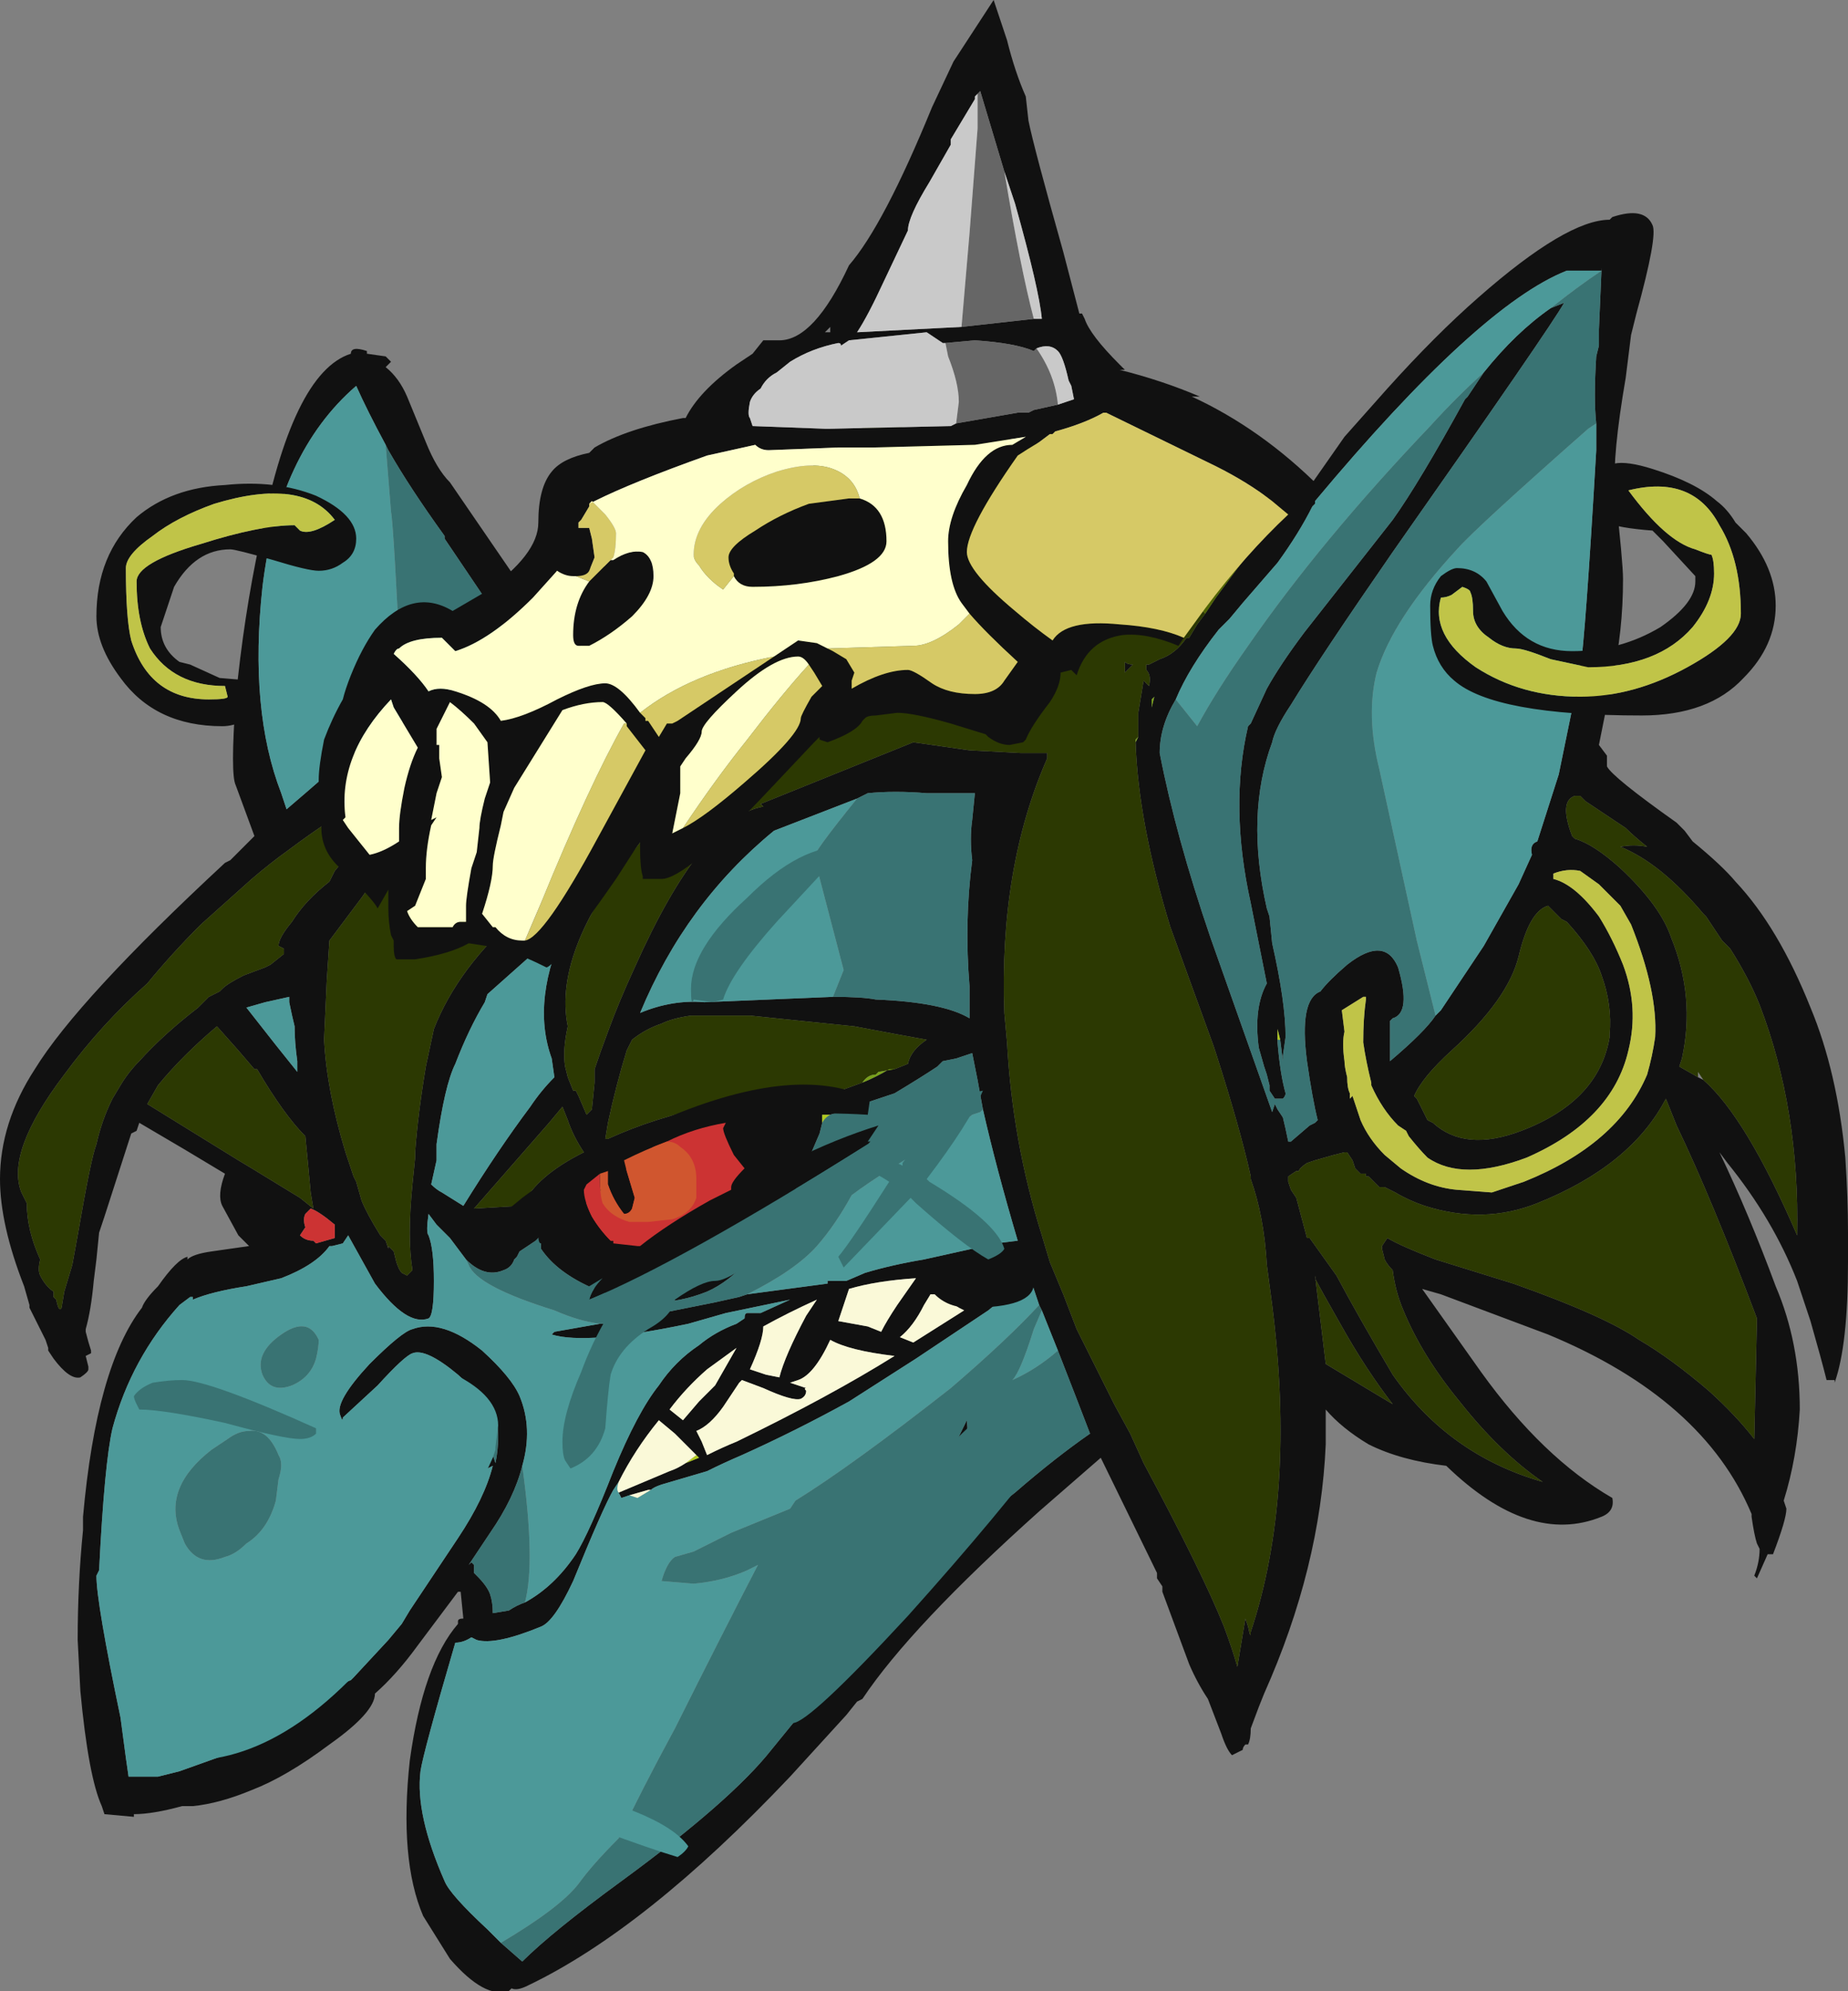 <?xml version="1.0" encoding="UTF-8" standalone="no"?>
<svg xmlns:ffdec="https://www.free-decompiler.com/flash" xmlns:xlink="http://www.w3.org/1999/xlink" ffdec:objectType="shape" height="37.15px" width="34.5px" xmlns="http://www.w3.org/2000/svg">
  <rect width="100%" height="100%" fill="#808080" stroke="none"/>
  <g transform="matrix(1.0, 0.0, 0.0, 1.0, -13.4, 10.05)">
    <path d="M20.25 -3.45 L20.6 -3.4 20.7 -3.3 20.6 -3.2 Q20.85 -3.0 21.0 -2.65 L21.35 -1.8 Q21.55 -1.3 21.8 -1.05 L23.0 0.7 37.8 -0.9 38.5 -1.9 39.3 -2.8 Q40.2 -3.8 41.0 -4.5 42.65 -5.95 43.45 -5.95 L43.5 -6.0 Q44.1 -6.2 44.25 -5.85 44.35 -5.65 43.95 -4.2 L43.85 -3.8 43.75 -3.0 Q43.5 -1.55 43.55 -0.9 43.7 0.45 43.7 0.75 43.7 1.75 43.5 2.6 L43.25 3.85 43.4 4.05 43.4 4.25 Q43.5 4.45 44.7 5.3 L44.85 5.45 45.0 5.65 Q45.55 6.1 45.8 6.4 46.6 7.25 47.2 8.75 47.7 9.95 47.85 11.55 47.9 12.3 47.9 12.95 L47.9 13.5 Q47.9 15.05 47.65 15.75 L47.65 15.7 47.5 15.7 Q47.4 15.3 47.2 14.6 L46.95 13.85 Q46.5 12.7 45.65 11.65 L45.5 11.45 Q46.05 12.6 46.55 13.95 47.0 15.0 47.0 16.25 46.95 17.15 46.7 17.95 L46.75 18.1 Q46.75 18.3 46.5 18.95 L46.4 18.95 46.2 19.4 46.15 19.35 Q46.25 19.1 46.25 18.85 L46.2 18.75 Q46.15 18.6 46.1 18.25 L46.1 18.2 Q45.2 16.05 42.3 14.85 L40.3 14.1 39.95 14.0 41.05 15.55 Q42.2 17.15 43.5 17.9 43.55 18.15 43.3 18.25 41.95 18.8 40.4 17.3 39.55 17.2 38.95 16.9 38.45 16.6 38.15 16.25 L38.15 16.9 Q38.05 19.2 37.0 21.55 L36.9 21.8 36.75 22.2 Q36.75 22.4 36.7 22.5 L36.65 22.5 Q36.6 22.55 36.6 22.6 L36.4 22.7 Q36.3 22.6 36.2 22.3 L35.95 21.65 Q35.75 21.35 35.6 21.0 L35.1 19.65 35.1 19.55 35.0 19.4 35.0 19.3 33.95 17.15 32.8 18.15 Q30.4 20.3 29.5 21.65 L29.4 21.7 29.2 21.95 28.15 23.1 Q25.45 25.95 23.25 27.0 23.05 27.1 22.95 27.05 L22.9 27.1 Q22.45 27.25 21.8 26.5 L21.3 25.7 Q20.85 24.65 21.05 22.8 21.3 21.0 21.95 20.25 L21.95 20.2 Q21.95 20.15 22.05 20.15 L22.0 19.65 21.95 19.65 21.2 20.65 Q20.8 21.2 20.4 21.55 20.4 21.9 19.55 22.5 18.75 23.1 18.1 23.35 17.5 23.6 17.0 23.65 L16.8 23.65 Q16.25 23.8 15.9 23.8 L15.9 23.85 15.35 23.8 15.3 23.65 Q15.05 23.1 14.9 21.5 L14.85 20.55 Q14.85 19.5 14.95 18.5 L14.95 18.25 Q15.2 15.45 16.05 14.35 16.1 14.2 16.35 13.95 16.7 13.45 16.9 13.4 L16.9 13.45 Q17.0 13.35 17.35 13.3 L18.05 13.2 17.85 13.0 17.55 12.45 Q17.45 12.25 17.6 11.85 L16.85 11.4 16.0 10.9 15.95 11.05 15.85 11.1 15.35 12.65 15.25 12.95 15.2 13.45 15.15 13.85 Q15.1 14.4 15.0 14.75 L15.0 14.8 Q15.05 15.0 15.1 15.15 L15.1 15.2 15.0 15.25 15.05 15.45 15.05 15.5 Q15.05 15.55 14.9 15.65 14.7 15.7 14.4 15.3 L14.3 15.15 14.3 15.1 14.25 14.95 13.95 14.35 13.95 14.3 13.85 13.95 Q13.4 12.8 13.4 11.95 13.4 10.9 14.05 9.9 14.85 8.6 17.6 6.05 L17.7 6.0 18.15 5.55 17.8 4.6 Q17.7 4.4 17.8 3.0 17.95 1.45 18.25 0.05 18.85 -3.1 19.95 -3.45 19.95 -3.6 20.25 -3.5 L20.25 -3.45 M20.95 3.4 L23.05 2.0 21.7 0.0 21.7 -0.05 Q21.05 -0.95 20.65 -1.65 L20.6 -1.75 Q20.25 -2.4 20.05 -2.85 18.6 -1.6 18.3 0.9 18.05 3.2 18.65 4.75 L18.75 5.05 19.1 4.75 19.85 4.1 20.95 3.4 M29.6 -2.15 L22.65 3.25 20.55 4.65 Q19.6 5.2 18.8 5.8 18.45 6.05 18.1 6.35 17.6 6.8 17.15 7.2 16.6 7.75 16.15 8.3 15.3 9.05 14.6 10.0 13.5 11.45 13.8 12.2 L13.9 12.4 Q13.9 12.9 14.15 13.45 14.1 13.65 14.15 13.75 14.25 13.95 14.4 14.05 L14.4 14.15 14.45 14.2 Q14.5 14.45 14.55 14.35 L14.6 14.05 14.75 13.55 14.85 13.0 Q15.1 11.55 15.2 11.3 15.3 10.85 15.5 10.45 L15.65 10.2 Q15.8 9.95 16.0 9.75 16.45 9.25 17.1 8.75 L17.3 8.55 17.5 8.45 17.55 8.4 Q17.65 8.3 17.95 8.15 L18.35 8.0 18.45 7.95 18.7 7.75 Q18.7 7.7 18.7 7.65 L18.6 7.6 Q18.6 7.45 18.85 7.15 19.1 6.75 19.55 6.4 L19.65 6.2 19.9 5.9 21.15 5.15 Q20.9 5.65 20.15 6.7 L19.55 7.5 19.5 8.25 19.45 9.35 Q19.5 10.3 19.85 11.45 L20.0 11.9 20.05 12.0 20.15 12.35 Q20.25 12.6 20.5 13.0 L20.6 13.1 20.65 13.25 20.65 13.2 20.75 13.3 20.8 13.5 Q20.85 13.65 20.9 13.7 L21.0 13.75 21.1 13.65 Q21.0 13.05 21.1 12.05 L21.15 11.55 21.15 11.45 Q21.2 10.75 21.35 9.85 L21.5 9.15 Q21.95 8.0 23.1 7.0 L25.45 5.55 Q23.7 7.65 24.0 9.1 23.9 9.55 23.95 9.85 L24.0 10.05 24.1 10.3 24.15 10.3 24.2 10.4 24.35 10.75 24.45 10.65 24.5 10.15 24.5 9.9 Q24.6 9.6 24.75 9.2 24.95 8.65 25.25 8.0 26.5 5.2 27.65 5.0 L27.6 4.95 30.45 3.8 31.5 3.95 32.45 4.0 32.95 4.0 32.95 4.1 Q32.05 6.15 32.15 8.85 L32.2 9.4 Q32.3 11.25 32.85 13.0 L33.0 13.5 33.25 14.1 33.5 14.75 34.2 16.15 34.5 16.7 34.75 17.25 Q35.85 19.3 36.25 20.3 36.4 20.7 36.5 21.05 L36.65 20.15 36.7 20.3 Q36.75 20.55 36.75 20.4 37.6 17.85 37.15 14.3 L37.05 13.55 Q37.0 12.65 36.75 11.95 L36.75 11.9 Q36.55 11.0 36.1 9.6 L36.05 9.45 35.25 7.25 Q34.65 5.3 34.6 3.8 L34.65 3.7 34.65 3.25 Q34.7 2.95 34.75 2.65 L34.85 2.75 Q34.9 2.55 34.8 2.45 L34.8 2.35 34.85 2.35 35.05 2.25 Q35.35 2.15 35.55 1.85 L35.6 1.85 35.75 1.6 35.9 1.4 36.1 1.1 36.8 0.15 35.25 -1.5 29.6 -2.15 M43.3 -5.0 L42.65 -5.0 Q41.0 -4.35 37.95 -0.7 L37.95 -0.65 37.9 -0.6 Q37.65 -0.1 37.25 0.45 L36.6 1.2 36.35 1.5 36.15 1.7 Q35.6 2.4 35.35 3.0 35.05 3.5 35.05 4.0 35.35 5.55 36.0 7.45 L37.15 10.7 37.2 10.55 37.25 10.65 37.35 10.8 Q37.4 11.0 37.45 11.25 L37.5 11.25 37.85 10.95 37.95 10.9 38.0 10.85 Q37.9 10.45 37.8 9.75 37.65 8.6 38.05 8.45 38.2 8.25 38.55 7.95 39.25 7.4 39.5 8.0 39.75 8.85 39.4 8.95 L39.35 9.0 39.35 9.75 Q40.0 9.2 40.2 8.9 L40.3 8.8 41.1 7.6 41.75 6.45 42.0 5.9 Q41.95 5.7 42.1 5.65 L42.5 4.4 42.9 2.45 Q43.0 1.8 43.2 -1.65 L43.2 -2.15 Q43.15 -2.6 43.2 -3.4 L43.25 -3.6 43.25 -3.9 43.3 -5.05 43.3 -5.0 M41.1 -3.1 Q41.7 -3.85 42.35 -4.3 L42.6 -4.4 Q42.35 -3.95 39.4 0.25 38.05 2.2 37.5 3.1 37.2 3.55 37.15 3.8 36.65 5.15 37.05 6.9 L37.1 7.05 37.15 7.55 Q37.4 8.65 37.4 9.3 L37.35 9.65 37.35 9.75 37.3 9.35 37.25 9.15 37.25 9.35 37.25 9.4 Q37.3 10.0 37.4 10.35 37.4 10.4 37.35 10.45 L37.2 10.45 37.1 10.3 37.1 10.2 37.05 10.0 37.0 9.85 36.9 9.5 Q36.8 8.75 37.05 8.3 L36.75 6.8 Q36.35 5.0 36.7 3.5 L36.75 3.45 37.05 2.8 Q37.3 2.35 37.75 1.75 L39.4 -0.35 Q39.9 -1.05 40.75 -2.6 L40.8 -2.65 41.1 -3.1 M45.2 10.1 Q46.0 10.8 46.95 13.0 47.0 10.65 46.25 8.7 46.05 8.2 45.7 7.65 L45.55 7.5 45.25 7.05 45.2 7.0 Q44.4 6.05 43.65 5.75 43.9 5.7 44.15 5.75 43.9 5.55 43.75 5.4 L43.0 4.9 42.9 4.8 42.8 4.8 Q42.5 4.9 42.75 5.55 L42.8 5.6 Q43.15 5.7 43.65 6.15 44.4 6.85 44.6 7.45 45.05 8.55 44.8 9.7 L44.75 9.85 45.1 10.05 45.2 10.1 M42.4 6.25 L42.4 6.35 Q42.8 6.45 43.25 7.05 43.5 7.45 43.7 7.95 44.0 8.75 43.8 9.55 43.5 10.85 41.9 11.55 40.7 12.0 40.05 11.55 39.9 11.4 39.7 11.15 L39.65 11.05 39.5 10.95 Q39.2 10.65 39.0 10.2 L39.0 10.15 Q38.9 9.75 38.85 9.4 38.85 8.95 38.9 8.6 L38.9 8.55 38.85 8.55 38.45 8.8 38.5 9.2 Q38.45 9.4 38.5 9.75 38.5 9.85 38.55 10.05 38.55 10.25 38.6 10.35 L38.6 10.45 38.65 10.4 38.8 10.85 Q38.95 11.2 39.25 11.5 L39.55 11.75 Q40.05 12.1 40.6 12.15 L41.25 12.2 41.85 12.0 Q43.6 11.3 44.15 10.0 44.25 9.65 44.3 9.3 44.35 8.45 43.85 7.2 L43.65 6.85 43.25 6.45 42.9 6.2 Q42.65 6.15 42.4 6.25 M42.3 6.85 Q41.95 6.95 41.75 7.8 41.55 8.6 40.5 9.55 39.95 10.05 39.8 10.4 L39.85 10.45 40.05 10.85 40.15 10.9 Q40.75 11.45 41.8 11.05 43.25 10.5 43.45 9.3 L43.45 9.25 Q43.5 8.7 43.3 8.15 43.15 7.7 42.65 7.15 L42.55 7.1 42.3 6.85 M34.9 3.15 L34.95 2.95 34.9 3.0 34.9 3.15 M37.45 11.9 L37.45 12.0 37.5 12.15 37.6 12.3 37.8 13.05 37.85 13.05 38.35 13.75 Q38.75 14.5 39.4 15.6 40.45 17.1 42.2 17.6 41.4 17.05 40.65 16.1 39.95 15.25 39.6 14.4 39.45 14.05 39.4 13.65 39.3 13.55 39.25 13.45 L39.2 13.25 39.2 13.2 39.3 13.05 Q39.55 13.2 40.2 13.45 L41.65 13.9 Q43.35 14.5 44.0 14.95 44.6 15.3 45.3 15.9 45.8 16.35 46.15 16.8 L46.2 14.55 Q45.35 12.3 44.7 10.95 L44.5 10.45 Q43.85 11.7 42.1 12.4 41.1 12.8 40.0 12.45 39.7 12.35 39.45 12.2 L39.25 12.1 39.15 12.1 38.95 11.9 38.9 11.9 38.9 11.85 38.8 11.85 38.7 11.75 38.65 11.6 38.55 11.45 38.5 11.45 38.3 11.5 37.95 11.6 37.8 11.65 Q37.65 11.75 37.65 11.8 L37.6 11.8 37.45 11.9 M37.95 13.75 L38.15 15.4 39.4 16.15 Q38.9 15.5 38.45 14.7 38.05 14.0 37.95 13.8 L37.95 13.75 M34.55 2.35 L34.4 2.5 34.4 2.3 Q34.45 2.35 34.55 2.35 M28.95 8.55 Q29.5 8.55 29.75 8.6 31.0 8.65 31.5 8.95 L31.5 8.35 Q31.4 7.15 31.55 6.0 31.5 5.6 31.55 5.25 L31.6 4.75 30.7 4.75 Q30.1 4.7 29.6 4.75 L29.4 4.85 27.85 5.45 Q26.2 6.8 25.35 8.85 25.95 8.6 26.55 8.65 L28.95 8.55 M30.1 9.9 L30.35 9.8 Q30.4 9.55 30.7 9.35 L30.15 9.25 29.35 9.1 27.4 8.9 26.3 8.9 Q25.95 8.95 25.75 9.05 25.45 9.15 25.2 9.35 L25.1 9.55 Q24.9 10.2 24.75 10.9 L24.7 11.2 24.75 11.2 Q26.5 10.4 28.95 10.35 L29.5 10.15 Q29.75 10.05 30.0 9.9 L30.1 9.9 M23.4 7.7 L22.5 8.5 22.45 8.65 Q22.15 9.15 21.9 9.8 21.7 10.2 21.55 11.3 L21.55 11.6 21.45 12.05 Q21.55 12.15 21.65 12.2 L22.05 12.45 Q22.7 11.4 23.3 10.6 23.5 10.3 23.75 10.05 L23.7 9.7 Q23.3 8.6 24.0 7.15 L23.4 7.7 M24.0 10.85 L23.9 10.6 23.65 10.9 22.25 12.5 23.1 12.45 23.15 12.45 Q23.4 11.9 24.3 11.45 24.1 11.15 24.0 10.85 M23.7 13.0 L25.15 13.7 28.1 11.6 27.3 10.9 Q26.75 10.85 25.95 11.05 L23.8 12.85 23.5 13.0 23.4 13.1 23.1 13.3 23.05 13.4 23.0 13.45 Q22.95 13.6 22.8 13.65 22.45 13.8 22.1 13.45 L21.8 13.05 21.55 12.8 21.4 12.6 Q21.35 12.95 21.4 13.0 21.5 13.25 21.5 13.85 21.5 14.5 21.4 14.55 21.0 14.7 20.4 13.9 L19.9 13.0 19.8 13.15 19.6 13.2 19.55 13.2 Q19.3 13.55 18.65 13.8 L18.0 13.95 Q17.35 14.05 17.0 14.2 L17.0 14.15 16.95 14.15 16.75 14.3 Q15.85 15.3 15.5 16.6 15.35 17.25 15.25 19.25 L15.2 19.35 Q15.2 19.85 15.65 22.0 L15.75 22.75 15.8 23.1 16.35 23.1 16.75 23.0 17.45 22.75 18.1 22.5 22.15 17.0 22.6 17.1 22.65 17.25 Q22.75 16.75 22.65 16.35 L22.6 16.25 Q22.5 16.1 21.95 15.6 21.35 15.1 21.1 15.2 20.95 15.25 20.45 15.8 L19.8 16.4 Q19.8 16.5 19.75 16.35 19.65 16.1 20.3 15.4 20.9 14.8 21.1 14.75 21.65 14.55 22.4 15.15 22.95 15.65 23.1 16.0 23.35 16.6 23.15 17.3 23.0 17.9 22.55 18.55 L22.15 19.15 22.2 19.1 22.25 19.15 22.25 19.3 22.3 19.35 Q22.5 19.55 22.55 19.7 22.6 19.85 22.6 20.05 L22.9 20.0 Q23.05 19.9 23.2 19.85 23.75 19.55 24.15 18.95 24.4 18.55 24.85 17.4 25.3 16.3 25.7 15.8 26.0 15.35 26.45 15.05 26.75 14.8 27.15 14.65 L27.3 14.55 Q27.3 14.45 27.35 14.45 L27.6 14.45 28.15 14.2 26.95 14.45 26.25 14.65 Q24.35 15.05 23.7 14.85 L23.75 14.8 24.6 14.65 24.75 14.65 26.75 14.25 27.2 14.15 27.35 14.1 28.85 13.9 28.85 13.85 29.2 13.85 29.55 13.7 Q30.05 13.55 30.65 13.45 L32.0 13.15 32.4 13.1 Q32.0 11.75 31.75 10.65 L31.65 10.1 31.55 9.6 31.25 9.7 31.0 9.75 30.9 9.85 Q30.6 10.05 30.1 10.35 L28.9 10.75 28.75 10.75 28.75 10.9 28.7 11.1 28.25 12.15 28.2 12.3 Q27.4 13.7 26.6 14.05 26.35 14.15 26.1 14.2 25.3 14.35 24.5 14.0 23.8 13.7 23.5 13.25 L23.5 13.1 23.55 13.05 23.7 13.0 M26.05 11.7 L26.1 11.65 26.05 11.7 M31.5 13.95 L30.95 13.75 Q30.9 13.9 30.65 14.3 30.45 14.7 30.2 14.9 L30.45 15.0 31.4 14.4 31.3 14.35 31.0 14.15 31.5 13.95 M29.25 14.0 L29.05 14.6 29.6 14.7 29.85 14.8 Q29.95 14.6 30.15 14.3 L30.5 13.8 Q29.75 13.85 29.25 14.0 M33.15 15.15 L32.85 14.4 32.8 14.3 32.6 13.7 Q32.35 14.0 31.85 14.4 L30.5 15.3 29.25 16.1 Q28.25 16.65 27.25 17.1 26.9 17.25 26.6 17.4 L25.75 17.65 Q25.6 17.7 25.55 17.75 L25.5 17.75 25.15 17.85 25.0 17.9 24.95 17.8 25.9 17.4 Q26.05 17.35 26.2 17.25 L26.45 17.15 26.4 17.1 26.0 16.7 25.7 16.45 Q25.25 17.0 24.95 17.6 L24.85 17.75 Q24.65 18.1 24.1 19.45 23.75 20.2 23.5 20.3 22.65 20.65 22.3 20.55 L22.2 20.5 Q22.05 20.6 21.9 20.6 21.3 22.65 21.25 23.0 21.15 23.8 21.7 25.05 21.8 25.3 22.5 25.95 L22.75 26.2 23.15 26.55 Q23.7 26.0 25.0 25.05 27.05 23.55 27.8 22.6 L28.9 21.25 30.25 18.9 31.45 16.45 Q31.55 17.4 30.75 19.0 L30.8 19.15 Q31.45 18.5 32.35 17.8 33.1 17.15 33.75 16.7 L33.5 16.05 33.15 15.15 M28.65 14.2 Q28.1 14.45 27.65 14.7 27.65 14.95 27.4 15.5 L27.7 15.6 27.95 15.65 Q28.05 15.25 28.45 14.5 L28.65 14.2 M28.45 15.85 Q28.4 15.85 28.45 15.9 28.45 16.0 28.35 16.05 28.2 16.1 27.65 15.85 L27.25 15.7 27.2 15.75 26.9 16.2 Q26.65 16.55 26.4 16.65 L26.5 16.85 26.6 17.1 Q26.9 16.95 27.15 16.85 28.9 16.0 30.1 15.25 29.25 15.15 28.9 14.95 28.6 15.6 28.3 15.7 L28.15 15.75 28.45 15.85 M27.15 15.1 L26.6 15.5 Q26.2 15.85 25.9 16.25 L26.15 16.45 26.45 16.1 26.75 15.8 27.15 15.1 M16.15 10.55 L17.85 11.6 18.1 11.75 19.0 12.3 19.25 12.5 19.2 12.2 Q19.15 11.65 19.1 11.15 18.7 10.75 18.2 9.9 L18.15 9.9 17.85 9.55 17.45 9.1 Q16.8 9.65 16.35 10.2 L16.15 10.55 M18.35 8.65 L18.0 8.75 18.55 9.45 18.95 9.95 18.95 9.75 Q18.9 9.4 18.9 9.1 18.85 8.9 18.8 8.65 L18.8 8.55 18.35 8.65 M19.65 13.05 L19.65 12.8 Q19.35 12.55 19.2 12.5 L19.1 12.6 Q19.05 12.7 19.1 12.85 L19.0 13.0 Q19.1 13.1 19.25 13.1 L19.3 13.15 19.65 13.05 M22.2 17.5 L19.55 21.55 Q19.8 21.35 19.95 21.3 L20.0 21.25 20.65 20.55 20.9 20.25 21.05 20.0 21.95 18.65 Q22.45 17.9 22.6 17.3 L22.2 17.5" fill="#111111" fill-rule="evenodd" stroke="none"/>
    <path d="M20.6 -1.75 L20.65 -1.65 Q21.05 -0.95 21.7 -0.05 L21.7 0.0 23.05 2.0 20.95 3.4 20.9 2.9 Q20.75 -0.25 20.7 -0.5 L20.6 -1.75 M35.35 3.0 L35.75 3.5 Q36.1 2.85 36.7 2.0 38.05 0.05 40.1 -2.1 40.6 -2.65 41.1 -3.1 L40.8 -2.65 40.75 -2.6 Q39.9 -1.05 39.4 -0.35 L37.75 1.75 Q37.3 2.35 37.05 2.8 L36.75 3.45 36.7 3.5 Q36.35 5.0 36.75 6.8 L37.05 8.3 Q36.8 8.75 36.9 9.5 L37.0 9.85 37.05 10.0 37.1 10.2 37.1 10.3 37.2 10.45 37.35 10.45 Q37.4 10.4 37.4 10.35 37.3 10.0 37.25 9.4 L37.25 9.35 37.3 9.35 37.35 9.75 37.35 9.65 37.4 9.3 Q37.4 8.65 37.15 7.55 L37.1 7.05 37.05 6.9 Q36.65 5.15 37.15 3.8 37.2 3.55 37.5 3.1 38.05 2.2 39.4 0.25 42.35 -3.95 42.6 -4.4 L42.35 -4.3 Q42.85 -4.7 43.3 -5.0 L43.3 -5.05 43.25 -3.9 43.25 -3.6 43.2 -3.4 Q43.15 -2.6 43.2 -2.15 L43.05 -2.05 Q40.95 -0.2 40.6 0.2 39.4 1.5 39.1 2.5 38.9 3.3 39.15 4.3 L39.85 7.5 40.2 8.9 Q40.0 9.2 39.35 9.75 L39.35 9.0 39.4 8.95 Q39.75 8.85 39.5 8.0 39.25 7.4 38.55 7.95 38.2 8.25 38.05 8.45 37.65 8.6 37.8 9.75 37.9 10.45 38.0 10.85 L37.95 10.9 37.85 10.95 37.5 11.25 37.45 11.25 Q37.4 11.0 37.35 10.8 L37.25 10.65 37.2 10.55 37.15 10.7 36.0 7.45 Q35.35 5.55 35.05 4.0 35.05 3.5 35.35 3.0 M29.4 4.85 L29.6 4.75 Q30.1 4.7 30.7 4.75 L31.6 4.75 31.55 5.25 Q31.5 5.6 31.55 6.0 31.4 7.15 31.5 8.35 L31.5 8.95 Q31.0 8.65 29.75 8.6 29.5 8.55 28.95 8.55 L29.15 8.05 28.6 5.95 Q28.55 5.9 29.4 4.85 M23.55 13.05 L23.5 13.1 23.5 13.25 Q23.8 13.7 24.5 14.0 25.3 14.35 26.1 14.2 26.35 14.15 26.6 14.05 27.4 13.7 28.2 12.3 L28.25 12.15 28.7 11.1 28.75 10.9 Q28.8 10.8 28.9 10.75 L30.1 10.35 Q30.6 10.05 30.9 9.85 L31.0 9.75 31.25 9.7 31.55 9.6 31.65 10.1 31.75 10.65 31.7 10.7 31.55 10.75 31.05 11.15 Q29.9 11.8 29.3 12.25 29.0 12.8 28.65 13.2 28.25 13.65 27.35 14.1 L27.2 14.15 26.75 14.25 24.75 14.65 24.6 14.65 Q24.2 14.6 23.75 14.4 22.3 13.95 22.15 13.55 L22.1 13.45 Q22.45 13.8 22.8 13.65 22.95 13.6 23.0 13.45 L23.05 13.4 23.1 13.3 23.4 13.1 23.5 13.0 23.55 13.05 M23.2 19.85 Q23.05 19.9 22.9 20.0 L22.6 20.05 Q22.6 19.85 22.55 19.7 22.5 19.55 22.3 19.35 L22.25 19.3 22.25 19.15 22.2 19.1 22.15 19.15 22.55 18.55 Q23.0 17.9 23.15 17.3 23.4 19.1 23.2 19.85 M22.65 16.35 Q22.75 16.75 22.65 17.25 L22.6 17.1 22.15 17.0 22.65 16.35 M32.85 14.4 L32.7 14.75 Q32.45 15.55 32.3 15.7 32.75 15.5 33.15 15.15 L33.5 16.05 33.75 16.7 Q33.1 17.15 32.35 17.8 31.45 18.5 30.8 19.15 L30.75 19.0 Q31.55 17.4 31.45 16.45 L30.25 18.9 28.9 21.25 27.8 22.6 Q27.05 23.55 25.0 25.05 23.7 26.0 23.15 26.55 L22.75 26.2 Q23.85 25.55 24.2 25.1 24.45 24.75 24.95 24.25 25.35 23.4 26.0 22.2 26.9 20.4 27.55 19.15 L27.35 19.25 Q26.9 19.45 26.35 19.5 L25.75 19.45 Q25.85 19.1 26.0 19.0 L26.35 18.9 27.05 18.55 28.15 18.1 28.25 17.95 Q29.3 17.3 31.15 15.85 32.2 14.95 32.8 14.3 L32.85 14.4 M19.3 15.3 Q19.2 15.65 18.85 15.8 18.45 15.95 18.3 15.6 18.15 15.2 18.65 14.85 19.15 14.5 19.35 14.95 19.35 15.1 19.3 15.3 M18.05 16.65 Q18.4 16.6 18.6 17.1 18.7 17.25 18.6 17.55 L18.55 17.95 Q18.4 18.5 18.0 18.75 17.8 18.95 17.6 19.0 17.1 19.2 16.85 18.75 L16.75 18.5 Q16.45 17.7 17.35 17.0 L17.65 16.8 Q17.85 16.65 18.05 16.65" fill="#397373" fill-rule="evenodd" stroke="none"/>
    <path d="M20.6 -1.75 L20.7 -0.5 Q20.75 -0.25 20.9 2.9 L20.95 3.4 19.85 4.1 19.1 4.75 18.75 5.05 18.65 4.75 Q18.05 3.2 18.3 0.9 18.6 -1.6 20.05 -2.85 20.25 -2.4 20.6 -1.75 M35.35 3.0 Q35.6 2.4 36.15 1.7 L36.35 1.5 36.6 1.2 37.25 0.45 Q37.65 -0.1 37.9 -0.6 L37.95 -0.65 37.95 -0.7 Q41.0 -4.35 42.65 -5.0 L43.3 -5.0 Q42.85 -4.7 42.35 -4.3 41.7 -3.85 41.1 -3.1 40.6 -2.65 40.1 -2.1 38.05 0.05 36.7 2.0 36.1 2.85 35.75 3.5 L35.35 3.0 M43.2 -2.15 L43.2 -1.65 Q43.0 1.8 42.9 2.45 L42.5 4.4 42.1 5.65 Q41.95 5.7 42.0 5.9 L41.75 6.45 41.1 7.6 40.3 8.8 40.2 8.9 39.85 7.5 39.15 4.3 Q38.9 3.3 39.1 2.5 39.4 1.5 40.6 0.2 40.95 -0.2 43.05 -2.05 L43.2 -2.15 M29.4 4.85 Q28.55 5.9 28.6 5.95 L29.15 8.05 28.95 8.55 26.55 8.65 Q25.95 8.6 25.35 8.85 26.2 6.8 27.85 5.45 L29.4 4.85 M23.4 7.7 L24.0 7.15 Q23.3 8.6 23.7 9.7 L23.75 10.05 Q23.5 10.3 23.3 10.6 22.7 11.4 22.05 12.45 L21.65 12.2 Q21.55 12.15 21.45 12.05 L21.55 11.6 21.55 11.3 Q21.7 10.2 21.9 9.8 22.15 9.15 22.45 8.65 L22.5 8.5 23.4 7.7 M31.75 10.65 Q32.0 11.75 32.4 13.1 L32.0 13.15 30.65 13.45 Q30.05 13.55 29.55 13.7 L29.2 13.85 28.85 13.85 28.85 13.9 27.35 14.1 Q28.25 13.65 28.65 13.2 29.0 12.8 29.3 12.25 29.9 11.8 31.05 11.15 L31.55 10.75 31.7 10.7 31.75 10.65 M24.6 14.65 L23.75 14.8 23.7 14.85 Q24.35 15.05 26.25 14.65 L26.95 14.45 28.15 14.2 27.6 14.45 27.35 14.45 Q27.3 14.45 27.3 14.55 L27.15 14.65 Q26.75 14.8 26.45 15.05 26.0 15.35 25.7 15.8 25.3 16.3 24.85 17.4 24.4 18.55 24.15 18.95 23.75 19.55 23.2 19.85 23.4 19.1 23.15 17.3 23.35 16.6 23.1 16.0 22.95 15.65 22.4 15.15 21.65 14.55 21.1 14.75 20.9 14.8 20.3 15.4 19.65 16.1 19.75 16.35 19.8 16.5 19.8 16.4 L20.45 15.8 Q20.95 15.25 21.1 15.2 21.35 15.1 21.95 15.6 22.5 16.1 22.6 16.25 L22.65 16.35 22.15 17.0 18.1 22.5 17.45 22.75 16.75 23.0 16.35 23.1 15.8 23.1 15.75 22.75 15.65 22.0 Q15.2 19.85 15.2 19.35 L15.25 19.25 Q15.35 17.25 15.5 16.6 15.85 15.3 16.75 14.3 L16.95 14.15 17.0 14.15 17.0 14.2 Q17.35 14.05 18.0 13.95 L18.65 13.8 Q19.3 13.55 19.55 13.2 L19.6 13.2 19.8 13.15 19.9 13.0 20.4 13.9 Q21.0 14.7 21.4 14.55 21.5 14.5 21.5 13.85 21.5 13.25 21.4 13.0 21.35 12.95 21.4 12.6 L21.55 12.8 21.8 13.05 22.1 13.45 22.15 13.55 Q22.3 13.95 23.75 14.4 24.2 14.6 24.6 14.65 M32.85 14.4 L33.15 15.15 Q32.75 15.5 32.3 15.7 32.45 15.55 32.7 14.75 L32.85 14.4 M22.75 26.2 L22.5 25.95 Q21.8 25.3 21.7 25.05 21.15 23.8 21.25 23.0 21.3 22.65 21.9 20.6 22.05 20.6 22.2 20.5 L22.3 20.55 Q22.65 20.65 23.5 20.3 23.75 20.2 24.1 19.45 24.65 18.1 24.85 17.75 L24.95 17.6 Q24.9 17.75 24.95 17.8 L25.0 17.9 25.15 17.85 25.3 17.9 25.55 17.75 Q25.6 17.7 25.75 17.65 L26.6 17.4 Q26.9 17.25 27.25 17.1 28.25 16.65 29.25 16.1 L30.5 15.3 31.85 14.4 Q32.35 14.0 32.6 13.7 L32.8 14.3 Q32.2 14.95 31.15 15.85 29.3 17.3 28.25 17.95 L28.15 18.1 27.05 18.55 26.35 18.9 26.0 19.0 Q25.85 19.1 25.75 19.45 L26.35 19.5 Q26.9 19.45 27.35 19.25 L27.55 19.15 Q26.9 20.4 26.0 22.2 25.35 23.4 24.95 24.25 24.45 24.75 24.2 25.1 23.85 25.55 22.75 26.2 M18.35 8.65 L18.8 8.55 18.8 8.65 Q18.85 8.9 18.9 9.1 18.9 9.4 18.95 9.75 L18.95 9.95 18.55 9.45 18.0 8.75 18.35 8.65 M22.2 17.5 L22.6 17.3 Q22.45 17.9 21.95 18.65 L21.05 20.0 20.9 20.25 20.65 20.55 20.0 21.25 19.95 21.3 Q19.8 21.35 19.55 21.55 L22.2 17.5 M18.05 16.65 Q17.85 16.65 17.65 16.8 L17.35 17.0 Q16.45 17.7 16.75 18.5 L16.85 18.75 Q17.1 19.2 17.6 19.0 17.8 18.95 18.0 18.75 18.4 18.5 18.55 17.95 L18.6 17.55 Q18.7 17.25 18.6 17.1 18.4 16.6 18.05 16.65 M19.3 15.3 Q19.35 15.1 19.35 14.95 19.15 14.5 18.65 14.85 18.15 15.2 18.3 15.6 18.45 15.95 18.85 15.8 19.2 15.65 19.3 15.3" fill="#4c9999" fill-rule="evenodd" stroke="none"/>
    <path d="M22.65 3.25 L29.6 -2.15 35.25 -1.5 35.7 0.95 Q35.75 1.15 35.85 1.35 L35.9 1.4 35.75 1.6 35.6 1.85 35.55 1.85 Q35.35 2.15 35.05 2.25 L34.85 2.35 34.8 2.35 34.8 2.45 Q34.9 2.55 34.85 2.75 L34.75 2.65 Q34.7 2.95 34.65 3.25 L34.65 3.7 34.6 3.75 34.6 3.8 Q34.65 5.3 35.25 7.25 L36.05 9.45 36.1 9.6 Q36.55 11.0 36.75 11.9 L36.75 11.95 Q37.0 12.65 37.05 13.55 L37.15 14.3 Q37.6 17.85 36.75 20.4 36.75 20.55 36.7 20.3 L36.65 20.15 36.5 21.05 Q36.4 20.7 36.25 20.3 35.85 19.3 34.75 17.25 L34.5 16.7 34.2 16.15 33.5 14.75 33.25 14.1 33.0 13.5 32.85 13.0 Q32.3 11.25 32.2 9.4 L32.15 8.85 Q32.05 6.15 32.95 4.1 L32.95 4.0 32.45 4.0 31.5 3.95 30.45 3.8 27.6 4.95 27.65 5.0 Q26.5 5.2 25.25 8.0 24.95 8.65 24.75 9.2 24.6 9.6 24.5 9.9 L24.5 10.15 24.45 10.65 24.35 10.75 24.2 10.4 24.15 10.3 24.1 10.3 24.0 10.05 23.95 9.85 Q23.9 9.55 24.0 9.1 23.7 7.65 25.45 5.55 L23.1 7.0 Q21.95 8.0 21.5 9.15 L21.35 9.85 Q21.2 10.75 21.15 11.45 L21.15 11.55 21.1 12.05 Q21.0 13.05 21.1 13.65 L21.0 13.75 20.9 13.7 Q20.85 13.65 20.8 13.5 L20.75 13.3 20.65 13.2 20.65 13.25 20.6 13.1 20.5 13.0 Q20.25 12.6 20.15 12.35 L20.05 12.0 20.0 11.9 19.85 11.45 Q19.5 10.3 19.45 9.35 L19.5 8.25 19.55 7.5 20.15 6.7 Q20.9 5.65 21.15 5.15 L19.9 5.9 19.65 6.2 19.55 6.4 Q19.1 6.75 18.85 7.15 18.6 7.45 18.6 7.6 L18.7 7.65 Q18.7 7.7 18.7 7.75 L18.45 7.95 18.35 8.0 17.95 8.15 Q17.65 8.3 17.55 8.4 L17.5 8.45 17.3 8.55 17.1 8.75 Q16.45 9.25 16.0 9.75 15.8 9.95 15.65 10.2 L15.5 10.45 Q15.3 10.85 15.2 11.3 15.1 11.55 14.85 13.0 L14.75 13.55 14.6 14.05 14.55 14.35 Q14.5 14.45 14.45 14.2 L14.4 14.15 14.4 14.05 Q14.25 13.95 14.15 13.75 14.1 13.65 14.15 13.45 13.9 12.9 13.9 12.4 L13.8 12.2 Q13.5 11.45 14.6 10.0 15.3 9.05 16.15 8.3 16.6 7.75 17.15 7.2 17.6 6.8 18.1 6.35 18.45 6.05 18.8 5.8 19.6 5.2 20.55 4.65 L22.65 3.25 M45.1 10.05 L44.75 9.85 44.8 9.7 Q45.05 8.55 44.6 7.45 44.4 6.85 43.65 6.15 43.15 5.7 42.8 5.6 L42.75 5.55 Q42.5 4.9 42.8 4.8 L42.9 4.8 43.0 4.9 43.75 5.4 Q43.9 5.55 44.15 5.75 43.9 5.7 43.65 5.75 44.4 6.05 45.2 7.0 L45.25 7.05 45.55 7.5 45.7 7.65 Q46.05 8.2 46.25 8.7 47.0 10.65 46.95 13.0 46.0 10.8 45.2 10.1 L45.1 9.95 45.1 10.05 M42.3 6.85 L42.55 7.1 42.65 7.15 Q43.15 7.7 43.3 8.15 43.5 8.7 43.45 9.25 L43.45 9.3 Q43.25 10.5 41.8 11.05 40.75 11.45 40.15 10.9 L40.05 10.85 39.85 10.45 39.8 10.4 Q39.95 10.05 40.5 9.55 41.55 8.6 41.75 7.8 41.95 6.95 42.3 6.85 M37.45 11.9 L37.6 11.8 37.65 11.8 Q37.65 11.75 37.8 11.65 L37.95 11.6 38.3 11.5 38.5 11.45 38.55 11.45 38.65 11.6 38.7 11.75 38.8 11.85 38.9 11.85 38.9 11.9 38.95 11.9 39.15 12.1 39.25 12.1 39.45 12.2 Q39.7 12.35 40.0 12.45 41.1 12.8 42.1 12.4 43.85 11.7 44.5 10.45 L44.7 10.95 Q45.35 12.3 46.2 14.55 L46.15 16.8 Q45.8 16.35 45.3 15.9 44.6 15.3 44.0 14.95 43.35 14.5 41.65 13.9 L40.2 13.45 Q39.55 13.2 39.3 13.05 L39.2 13.2 39.2 13.25 39.25 13.45 Q39.3 13.55 39.4 13.65 39.45 14.05 39.6 14.4 39.95 15.25 40.65 16.1 41.4 17.05 42.2 17.6 40.45 17.1 39.4 15.6 38.75 14.5 38.35 13.75 L37.85 13.05 37.8 13.05 37.6 12.3 37.5 12.15 37.45 12.0 37.45 11.9 M37.95 13.75 L37.95 13.8 Q38.05 14.0 38.45 14.7 38.9 15.5 39.4 16.15 L38.15 15.4 37.95 13.75 M34.55 2.35 Q34.45 2.35 34.4 2.3 L34.4 2.5 34.55 2.35 M29.5 10.15 L28.95 10.35 Q26.5 10.4 24.75 11.2 L24.7 11.2 24.75 10.9 Q24.9 10.2 25.1 9.55 L25.2 9.35 Q25.45 9.15 25.75 9.05 25.95 8.95 26.3 8.9 L27.4 8.9 29.35 9.1 30.15 9.25 30.7 9.35 Q30.4 9.55 30.35 9.8 L30.1 9.9 29.8 9.95 29.75 10.0 Q29.6 10.0 29.5 10.15 M24.0 10.85 Q24.1 11.15 24.3 11.45 23.4 11.9 23.15 12.45 L23.1 12.45 22.25 12.5 23.65 10.9 23.9 10.6 24.0 10.85 M16.15 10.55 L16.35 10.2 Q16.8 9.65 17.45 9.1 L17.85 9.55 18.15 9.9 18.2 9.9 Q18.7 10.75 19.1 11.15 19.15 11.65 19.2 12.2 L19.25 12.5 19.0 12.3 18.1 11.75 17.85 11.6 16.15 10.55" fill="#2c3902" fill-rule="evenodd" stroke="none"/>
    <path d="M22.65 3.25 L29.6 -2.15 22.65 3.25 M35.25 -1.5 L36.8 0.15 36.1 1.1 35.9 1.4 35.85 1.35 Q35.75 1.15 35.7 0.95 L35.25 -1.5" fill="#4e6303" fill-rule="evenodd" stroke="none"/>
    <path d="M42.4 6.25 Q42.65 6.15 42.9 6.2 L43.25 6.45 43.65 6.85 43.85 7.2 Q44.35 8.45 44.3 9.3 44.25 9.65 44.15 10.0 43.6 11.3 41.85 12.0 L41.25 12.2 40.6 12.15 Q40.05 12.1 39.55 11.75 L39.25 11.5 Q38.95 11.2 38.8 10.85 L38.65 10.4 38.6 10.45 38.6 10.35 Q38.55 10.25 38.55 10.05 38.5 9.85 38.5 9.75 38.45 9.4 38.5 9.2 L38.45 8.8 38.85 8.55 38.9 8.55 38.9 8.6 Q38.85 8.95 38.85 9.4 38.9 9.75 39.0 10.15 L39.0 10.2 Q39.2 10.65 39.5 10.95 L39.65 11.05 39.7 11.15 Q39.9 11.4 40.05 11.55 40.7 12.0 41.9 11.55 43.5 10.85 43.8 9.55 44.0 8.75 43.7 7.95 43.5 7.45 43.25 7.05 42.8 6.45 42.4 6.35 L42.4 6.25" fill="#c0c448" fill-rule="evenodd" stroke="none"/>
    <path d="M34.65 3.7 L34.6 3.8 34.6 3.75 34.65 3.7 M34.9 3.15 L34.9 3.0 34.95 2.95 34.9 3.15 M29.5 10.15 Q29.6 10.0 29.75 10.0 L29.8 9.95 30.1 9.9 30.0 9.9 Q29.75 10.05 29.5 10.15" fill="#78a01b" fill-rule="evenodd" stroke="none"/>
    <path d="M37.3 9.35 L37.25 9.35 37.25 9.15 37.3 9.35 M23.8 12.85 L23.7 13.0 23.55 13.05 23.5 13.0 23.8 12.85 M28.75 10.9 L28.75 10.75 28.9 10.75 Q28.8 10.8 28.75 10.9 M26.1 11.65 L26.05 11.7 26.1 11.65 M26.4 17.1 L26.45 17.15 26.2 17.25 26.4 17.1" fill="#b0ca1e" fill-rule="evenodd" stroke="none"/>
    <path d="M23.8 12.85 L25.95 11.05 Q26.75 10.85 27.3 10.9 L28.1 11.6 25.15 13.7 23.7 13.0 23.8 12.85 M26.1 11.65 L26.05 11.7 26.1 11.65 M19.65 13.05 L19.3 13.15 19.25 13.1 Q19.1 13.1 19.0 13.0 L19.1 12.85 Q19.05 12.7 19.1 12.6 L19.2 12.5 Q19.35 12.55 19.65 12.8 L19.65 13.05" fill="#cc3333" fill-rule="evenodd" stroke="none"/>
    <path d="M29.25 14.0 Q29.75 13.85 30.5 13.8 L30.15 14.3 Q29.95 14.6 29.85 14.8 L29.6 14.7 29.05 14.6 29.25 14.0 M31.5 13.95 L31.0 14.15 31.3 14.35 31.4 14.4 30.45 15.0 30.2 14.9 Q30.45 14.7 30.65 14.3 30.9 13.9 30.95 13.75 L31.5 13.95 M24.95 17.6 Q25.25 17.0 25.7 16.45 L26.0 16.7 26.4 17.1 26.2 17.25 Q26.05 17.35 25.9 17.4 L24.95 17.8 Q24.9 17.75 24.95 17.6 M25.15 17.85 L25.5 17.75 25.55 17.75 25.3 17.9 25.15 17.85 M27.15 15.1 L26.75 15.8 26.45 16.1 26.15 16.45 25.9 16.25 Q26.2 15.85 26.6 15.5 L27.15 15.1 M28.45 15.85 L28.15 15.75 28.3 15.7 Q28.6 15.6 28.9 14.95 29.25 15.15 30.1 15.25 28.9 16.0 27.15 16.85 26.9 16.95 26.6 17.1 L26.5 16.85 26.4 16.65 Q26.65 16.55 26.9 16.2 L27.2 15.75 27.25 15.7 27.65 15.85 Q28.2 16.1 28.35 16.05 28.45 16.0 28.45 15.9 28.4 15.85 28.45 15.85 M28.65 14.2 L28.45 14.5 Q28.05 15.25 27.95 15.65 L27.7 15.6 27.4 15.5 Q27.65 14.95 27.65 14.7 28.1 14.45 28.65 14.2" fill="#faf9d8" fill-rule="evenodd" stroke="none"/>
    <path d="M19.0 -0.15 Q19.2 -0.05 19.65 -0.35 19.05 -1.15 17.4 -0.65 16.7 -0.4 16.25 -0.05 15.75 0.3 15.75 0.55 15.75 1.5 15.85 1.9 16.2 3.0 17.3 3.0 17.65 3.0 17.65 2.95 L17.6 2.75 Q16.65 2.75 16.2 2.05 15.95 1.55 15.95 0.8 15.95 0.45 17.15 0.1 18.25 -0.25 18.9 -0.25 L19.0 -0.15 M19.3 -0.8 Q20.05 -0.45 20.05 0.0 20.05 0.3 19.8 0.45 19.6 0.6 19.35 0.6 19.15 0.6 18.5 0.4 17.8 0.2 17.7 0.2 17.05 0.2 16.65 0.9 L16.4 1.65 Q16.4 2.05 16.75 2.3 L16.95 2.35 17.5 2.6 18.1 2.65 18.15 2.7 Q18.2 2.75 18.2 2.95 18.2 3.25 17.95 3.4 17.75 3.5 17.55 3.5 16.3 3.5 15.65 2.6 15.2 2.0 15.2 1.45 15.2 0.3 15.95 -0.4 16.6 -0.95 17.6 -1.0 18.55 -1.1 19.3 -0.8 M31.65 -8.3 L31.6 -8.25 31.6 -8.2 31.15 -7.45 31.15 -7.35 30.75 -6.65 Q30.35 -6.0 30.35 -5.75 L29.9 -4.8 Q29.6 -4.15 29.4 -3.85 L31.35 -3.95 32.7 -4.1 32.85 -4.1 Q32.8 -4.65 32.35 -6.25 L32.15 -6.85 31.7 -8.35 31.65 -8.3 M35.5 1.85 L35.4 2.0 Q34.8 1.75 34.35 1.8 33.7 1.9 33.5 2.55 L33.4 2.45 33.2 2.5 Q33.2 2.75 33.0 3.05 32.65 3.5 32.55 3.75 L32.5 3.8 32.25 3.85 Q32.05 3.85 31.85 3.7 L31.8 3.65 31.15 3.45 Q30.45 3.25 30.15 3.25 L29.75 3.3 Q29.6 3.3 29.55 3.35 L29.5 3.4 Q29.4 3.6 28.85 3.8 L28.7 3.75 28.7 3.7 28.6 3.8 27.75 4.7 Q26.2 6.35 25.75 6.35 L25.4 6.35 25.4 6.3 Q25.35 6.15 25.35 5.8 L25.35 5.65 24.9 6.35 Q23.75 8.0 23.6 8.0 23.2 7.8 22.8 7.65 L22.15 7.55 Q21.8 7.75 21.15 7.85 L20.8 7.85 Q20.75 7.8 20.75 7.6 L20.75 7.5 20.7 7.4 Q20.65 7.15 20.65 6.9 L20.65 6.55 20.45 6.9 Q20.35 6.7 19.7 6.1 19.4 5.8 19.4 5.4 L19.4 5.05 Q19.35 4.8 19.35 4.5 19.35 4.25 19.45 3.75 19.6 3.35 19.8 3.0 19.85 2.8 19.95 2.55 20.15 2.05 20.4 1.7 21.1 0.9 21.85 1.35 L22.45 1.0 Q23.45 0.3 23.45 -0.3 23.45 -0.95 23.7 -1.25 23.9 -1.5 24.4 -1.6 L24.5 -1.7 Q25.1 -2.05 26.15 -2.25 L26.2 -2.25 Q26.45 -2.75 27.15 -3.25 L27.45 -3.45 27.65 -3.7 27.95 -3.7 Q28.6 -3.7 29.25 -5.1 29.9 -5.85 30.8 -8.05 L31.2 -8.9 31.95 -10.05 32.2 -9.3 Q32.35 -8.7 32.55 -8.25 L32.6 -7.8 Q32.7 -7.3 33.25 -5.35 L33.55 -4.2 33.6 -4.2 33.65 -4.1 Q33.75 -3.8 34.3 -3.25 L34.4 -3.15 34.3 -3.15 Q35.1 -2.95 35.8 -2.65 L35.65 -2.65 Q36.95 -2.05 38.05 -0.95 L37.45 -0.45 37.15 -0.7 Q36.7 -1.05 36.1 -1.35 L34.05 -2.35 34.0 -2.35 Q33.65 -2.15 33.1 -2.0 L33.05 -1.95 33.0 -1.95 32.8 -1.8 Q32.55 -1.65 32.4 -1.55 31.45 -0.2 31.45 0.25 31.45 0.6 32.35 1.35 32.7 1.65 33.05 1.9 33.3 1.5 34.3 1.6 35.05 1.65 35.5 1.85 M28.8 -3.85 L28.9 -3.85 28.9 -3.95 28.8 -3.85 M24.4 -0.65 L24.4 -0.6 24.25 -0.35 24.2 -0.3 24.2 -0.2 24.4 -0.2 24.45 0.0 24.5 0.35 24.4 0.6 Q24.35 0.7 24.15 0.7 L24.1 0.7 Q23.95 0.7 23.8 0.6 L23.35 1.1 Q22.55 1.9 21.9 2.1 L21.65 1.85 Q21.05 1.85 20.85 2.05 20.8 2.05 20.75 2.15 21.2 2.55 21.4 2.85 21.6 2.75 21.9 2.85 22.55 3.05 22.75 3.4 23.15 3.35 23.8 3.0 24.4 2.7 24.7 2.7 24.95 2.7 25.35 3.25 L25.45 3.35 25.45 3.4 25.5 3.4 25.7 3.7 25.85 3.45 25.95 3.45 26.05 3.4 27.7 2.3 28.3 1.9 28.65 1.95 28.85 2.05 28.95 2.1 29.2 2.25 29.35 2.5 29.3 2.65 29.3 2.8 Q29.9 2.45 30.35 2.45 30.45 2.45 30.8 2.7 31.1 2.9 31.6 2.9 32.0 2.9 32.15 2.65 L32.4 2.3 Q31.8 1.75 31.5 1.4 L31.35 1.2 Q31.1 0.85 31.1 0.05 31.1 -0.4 31.45 -1.0 31.8 -1.75 32.3 -1.75 L32.55 -1.9 31.6 -1.75 29.7 -1.7 29.05 -1.7 27.75 -1.65 Q27.6 -1.65 27.5 -1.75 L26.6 -1.55 Q25.2 -1.05 24.5 -0.7 L24.4 -0.65 M24.4 0.8 Q24.6 0.6 24.8 0.4 L24.85 0.4 Q25.15 0.2 25.4 0.25 25.6 0.35 25.6 0.7 25.6 1.05 25.2 1.45 24.8 1.8 24.4 2.0 L24.2 2.0 Q24.1 2.0 24.1 1.8 24.1 1.2 24.4 0.8 M31.05 -3.65 L31.0 -3.65 30.7 -3.85 29.25 -3.7 29.1 -3.6 Q29.1 -3.65 29.05 -3.65 28.55 -3.55 28.15 -3.3 L27.9 -3.1 Q27.7 -3.0 27.6 -2.8 27.45 -2.7 27.4 -2.55 27.35 -2.3 27.4 -2.25 L27.45 -2.1 28.8 -2.05 28.9 -2.05 31.15 -2.1 31.25 -2.15 32.4 -2.35 32.6 -2.35 32.7 -2.4 33.15 -2.5 33.45 -2.6 33.4 -2.85 33.35 -2.95 Q33.25 -3.4 33.15 -3.5 33.0 -3.65 32.75 -3.55 L32.7 -3.5 Q32.35 -3.65 31.6 -3.7 L31.05 -3.65 M27.1 0.7 L27.1 0.65 Q27.0 0.5 27.0 0.35 27.0 0.15 27.5 -0.15 27.95 -0.45 28.5 -0.65 L29.25 -0.75 29.45 -0.75 Q29.95 -0.6 29.95 0.05 29.95 0.45 29.05 0.7 28.3 0.9 27.45 0.9 27.2 0.9 27.1 0.7 M45.5 -0.25 Q45.0 -1.2 43.8 -0.9 44.5 0.05 45.05 0.2 45.3 0.3 45.35 0.3 45.4 0.4 45.4 0.65 45.4 1.15 45.0 1.65 44.35 2.4 43.05 2.4 L42.35 2.25 Q41.85 2.05 41.7 2.05 41.45 2.05 41.2 1.85 40.9 1.65 40.9 1.35 40.9 1.1 40.85 1.0 40.85 0.95 40.7 0.9 L40.5 1.05 Q40.4 1.1 40.3 1.1 40.1 1.8 40.95 2.4 41.8 2.95 42.9 2.95 43.9 2.95 44.9 2.4 45.9 1.85 45.9 1.4 45.9 0.4 45.5 -0.25 M45.45 -0.7 Q45.65 -0.55 45.8 -0.3 L46.0 -0.1 Q46.55 0.55 46.55 1.25 46.55 2.0 45.95 2.6 45.3 3.3 44.05 3.3 41.3 3.3 40.55 2.65 40.25 2.4 40.15 2.0 40.1 1.8 40.1 1.25 40.1 0.95 40.3 0.7 40.5 0.55 40.6 0.55 40.95 0.55 41.15 0.8 L41.45 1.35 Q41.9 2.1 42.75 2.1 43.65 2.1 44.4 1.65 45.05 1.2 45.05 0.8 L45.05 0.7 44.45 0.05 44.25 -0.15 Q43.6 -0.2 43.4 -0.3 43.2 -0.4 43.2 -0.7 43.2 -0.95 43.3 -1.1 43.3 -1.6 44.25 -1.3 45.05 -1.05 45.45 -0.7 M26.15 5.4 Q26.55 5.2 27.3 4.55 28.35 3.65 28.35 3.35 28.35 3.3 28.55 2.95 L28.75 2.75 28.6 2.5 28.5 2.35 Q28.4 2.2 28.3 2.2 27.85 2.2 27.15 2.85 26.5 3.45 26.5 3.6 26.5 3.75 26.2 4.1 L26.1 4.25 Q26.1 4.45 26.1 4.75 L25.95 5.5 26.15 5.4 M23.2 7.5 Q23.55 7.45 24.55 5.6 L25.45 3.95 25.1 3.5 25.1 3.45 Q24.75 3.05 24.65 3.05 24.3 3.05 23.9 3.2 L23.0 4.65 22.8 5.1 22.75 5.35 Q22.6 5.95 22.6 6.1 22.6 6.4 22.4 7.0 L22.6 7.25 22.65 7.25 Q22.85 7.5 23.15 7.5 L23.2 7.5 M25.85 11.25 Q25.45 11.4 25.05 11.6 L25.1 11.8 25.25 12.3 25.2 12.5 Q25.15 12.6 25.05 12.6 24.85 12.35 24.75 12.05 L24.75 11.8 24.6 11.85 24.35 12.05 24.3 12.15 Q24.3 12.35 24.45 12.65 24.6 12.9 24.8 13.1 L24.85 13.1 24.85 13.15 25.3 13.2 25.35 13.2 Q25.85 12.8 26.65 12.35 L27.05 12.15 27.05 12.1 Q27.05 12.0 27.3 11.75 L27.1 11.5 Q26.9 11.1 26.9 11.0 L26.95 10.9 Q26.35 11.0 25.85 11.25 M24.65 13.8 L24.8 13.65 Q24.5 13.55 24.3 13.35 L24.2 13.35 Q24.1 13.35 23.9 13.25 23.7 13.15 23.55 13.15 L23.5 13.15 Q23.45 13.15 23.45 13.0 23.45 12.85 23.5 12.7 L22.5 13.5 22.45 13.5 Q22.4 13.5 22.4 13.2 22.4 12.9 23.15 12.3 23.55 12.0 24.0 11.75 L24.0 11.7 Q24.0 11.65 24.25 11.55 L24.35 11.5 25.0 11.2 Q27.7 9.85 29.25 10.3 L29.3 10.25 29.4 10.2 29.5 10.25 29.65 10.4 29.6 10.75 Q28.8 10.7 28.05 10.75 L28.05 10.8 28.4 10.75 28.4 11.15 Q28.4 11.3 28.35 11.35 L28.2 11.55 28.15 11.55 28.2 11.6 Q29.0 11.2 29.8 10.95 L29.6 11.25 29.65 11.25 29.6 11.3 Q26.1 13.5 24.4 14.2 24.45 14.0 24.65 13.8 M30.75 14.1 L30.7 13.95 Q30.65 13.8 30.65 13.65 L31.25 13.6 31.7 13.6 32.5 13.5 Q32.6 13.55 32.65 13.6 32.7 13.6 32.7 13.9 32.7 14.35 31.5 14.35 31.1 14.35 30.85 14.1 L30.75 14.1 M20.7 3.0 Q19.7 4.05 19.85 5.2 L19.8 5.25 19.9 5.4 20.3 5.9 Q20.55 5.85 20.85 5.65 L20.85 5.4 Q20.85 5.15 20.95 4.65 21.05 4.2 21.2 3.9 L20.75 3.15 20.7 3.0 M21.8 3.05 L21.55 3.55 21.55 3.85 21.6 3.85 21.6 4.1 21.65 4.45 21.55 4.75 21.45 5.25 21.55 5.2 21.45 5.35 Q21.35 5.8 21.35 6.15 L21.35 6.35 21.15 6.85 21.0 6.95 Q21.05 7.1 21.2 7.25 L21.85 7.25 Q21.9 7.15 22.0 7.15 L22.1 7.15 22.1 6.85 Q22.1 6.7 22.2 6.15 L22.3 5.85 22.35 5.4 Q22.35 5.25 22.45 4.85 L22.55 4.55 22.5 3.8 22.25 3.45 Q22.0 3.2 21.8 3.05" fill="#111111" fill-rule="evenodd" stroke="none"/>
    <path d="M19.0 -0.15 L18.9 -0.25 Q18.25 -0.25 17.15 0.1 15.95 0.45 15.95 0.8 15.95 1.55 16.2 2.05 16.65 2.75 17.6 2.75 L17.65 2.95 Q17.65 3.0 17.3 3.0 16.2 3.0 15.85 1.9 15.75 1.5 15.75 0.55 15.75 0.3 16.25 -0.05 16.7 -0.4 17.4 -0.65 19.05 -1.15 19.65 -0.35 19.2 -0.05 19.0 -0.15 M45.5 -0.25 Q45.9 0.4 45.9 1.4 45.9 1.85 44.9 2.4 43.9 2.95 42.9 2.95 41.8 2.95 40.95 2.4 40.1 1.8 40.3 1.1 40.4 1.1 40.5 1.05 L40.7 0.9 Q40.85 0.95 40.85 1.0 40.9 1.1 40.9 1.35 40.9 1.65 41.2 1.85 41.45 2.05 41.7 2.05 41.85 2.05 42.35 2.25 L43.05 2.4 Q44.35 2.4 45.0 1.65 45.4 1.15 45.4 0.65 45.4 0.4 45.35 0.3 45.3 0.3 45.05 0.2 44.5 0.05 43.8 -0.9 45.0 -1.2 45.5 -0.25" fill="#c0c448" fill-rule="evenodd" stroke="none"/>
    <path d="M31.35 -3.95 L31.5 -5.7 31.65 -7.65 31.65 -8.3 31.7 -8.35 32.15 -6.85 Q32.45 -5.05 32.7 -4.1 L31.35 -3.95 M31.05 -3.65 L31.6 -3.7 Q32.35 -3.65 32.7 -3.5 L32.75 -3.55 Q33.1 -3.05 33.15 -2.5 L32.7 -2.4 32.6 -2.35 32.4 -2.35 31.25 -2.15 31.3 -2.55 Q31.3 -2.9 31.1 -3.4 L31.05 -3.65" fill="#666666" fill-rule="evenodd" stroke="none"/>
    <path d="M31.35 -3.95 L29.4 -3.85 Q29.6 -4.15 29.9 -4.8 L30.35 -5.75 Q30.35 -6.0 30.75 -6.65 L31.15 -7.35 31.15 -7.45 31.6 -8.2 31.6 -8.25 31.65 -8.3 31.65 -7.65 31.5 -5.7 31.35 -3.95 M32.15 -6.85 L32.35 -6.25 Q32.8 -4.65 32.85 -4.1 L32.7 -4.1 Q32.45 -5.05 32.15 -6.85 M31.25 -2.15 L31.15 -2.1 28.9 -2.05 28.8 -2.05 27.45 -2.1 27.4 -2.25 Q27.35 -2.3 27.4 -2.55 27.45 -2.7 27.6 -2.8 27.7 -3.0 27.9 -3.1 L28.15 -3.3 Q28.55 -3.55 29.05 -3.65 29.1 -3.65 29.1 -3.6 L29.25 -3.7 30.7 -3.85 31.0 -3.65 31.05 -3.65 31.1 -3.4 Q31.3 -2.9 31.3 -2.55 L31.25 -2.15 M32.75 -3.55 Q33.0 -3.65 33.15 -3.5 33.25 -3.4 33.35 -2.95 L33.4 -2.85 33.45 -2.6 33.15 -2.5 Q33.1 -3.05 32.75 -3.55" fill="#c9c9c9" fill-rule="evenodd" stroke="none"/>
    <path d="M37.45 -0.45 Q36.65 0.3 35.9 1.3 L35.5 1.85 Q35.05 1.65 34.3 1.6 33.3 1.5 33.05 1.9 32.7 1.65 32.35 1.35 31.45 0.6 31.45 0.25 31.45 -0.2 32.4 -1.55 32.55 -1.65 32.8 -1.8 L33.0 -1.95 33.05 -1.95 33.1 -2.0 Q33.65 -2.15 34.0 -2.35 L34.05 -2.35 36.1 -1.35 Q36.7 -1.05 37.15 -0.7 L37.45 -0.45 M24.15 0.7 Q24.35 0.7 24.4 0.6 L24.5 0.35 24.45 0.0 24.4 -0.2 24.2 -0.2 24.2 -0.3 24.25 -0.35 24.4 -0.6 24.4 -0.65 24.45 -0.7 24.7 -0.45 Q24.9 -0.2 24.9 -0.1 24.9 0.2 24.85 0.35 L24.8 0.4 Q24.6 0.6 24.4 0.8 L24.15 0.7 M31.5 1.4 Q31.8 1.75 32.4 2.3 L32.15 2.65 Q32.0 2.9 31.6 2.9 31.1 2.9 30.8 2.7 30.45 2.45 30.35 2.45 29.9 2.45 29.3 2.8 L29.3 2.65 29.35 2.5 29.2 2.25 28.95 2.1 28.85 2.05 30.45 2.0 Q30.8 2.0 31.3 1.6 L31.5 1.4 M27.7 2.3 L26.05 3.4 25.95 3.45 25.85 3.45 25.7 3.7 25.5 3.4 25.45 3.4 25.45 3.35 25.35 3.25 Q26.3 2.5 27.85 2.2 L27.7 2.3 M29.45 -0.75 L29.25 -0.75 28.5 -0.65 Q27.95 -0.45 27.5 -0.15 27.0 0.15 27.0 0.35 27.0 0.5 27.1 0.65 L27.1 0.7 26.9 0.95 Q26.6 0.75 26.45 0.5 26.35 0.4 26.35 0.3 26.35 -0.2 26.85 -0.65 27.3 -1.05 27.9 -1.25 28.55 -1.45 28.95 -1.3 29.35 -1.15 29.45 -0.75 M28.5 2.35 L28.6 2.5 28.75 2.75 28.55 2.95 Q28.35 3.3 28.35 3.35 28.35 3.65 27.3 4.55 26.55 5.2 26.15 5.4 26.75 4.5 27.35 3.75 28.0 2.9 28.5 2.35 M25.1 3.45 L25.1 3.5 25.45 3.95 24.55 5.6 Q23.55 7.45 23.2 7.5 L23.5 6.8 Q24.4 4.6 25.05 3.45 L25.1 3.45" fill="#d6c966" fill-rule="evenodd" stroke="none"/>
    <path d="M24.15 0.7 L24.4 0.8 Q24.1 1.2 24.1 1.8 24.1 2.0 24.2 2.0 L24.4 2.0 Q24.8 1.8 25.2 1.45 25.6 1.05 25.6 0.7 25.6 0.35 25.4 0.25 25.15 0.2 24.85 0.4 L24.8 0.4 24.85 0.35 Q24.9 0.2 24.9 -0.1 24.9 -0.2 24.7 -0.45 L24.45 -0.7 24.4 -0.65 24.5 -0.7 Q25.2 -1.05 26.6 -1.55 L27.5 -1.75 Q27.6 -1.65 27.75 -1.65 L29.05 -1.7 29.7 -1.7 31.6 -1.75 32.55 -1.9 32.3 -1.75 Q31.8 -1.75 31.45 -1.0 31.1 -0.4 31.1 0.05 31.1 0.85 31.35 1.2 L31.5 1.4 31.3 1.6 Q30.8 2.0 30.45 2.0 L28.85 2.05 28.65 1.95 28.3 1.9 27.7 2.3 27.85 2.2 Q26.3 2.5 25.35 3.25 24.95 2.7 24.7 2.7 24.4 2.7 23.8 3.0 23.15 3.35 22.75 3.4 22.55 3.05 21.9 2.85 21.6 2.75 21.4 2.85 21.2 2.55 20.75 2.15 20.8 2.05 20.85 2.05 21.05 1.85 21.65 1.85 L21.9 2.1 Q22.55 1.9 23.35 1.1 L23.8 0.6 Q23.95 0.7 24.1 0.7 L24.15 0.7 M29.45 -0.75 Q29.35 -1.15 28.95 -1.3 28.55 -1.45 27.9 -1.25 27.3 -1.05 26.85 -0.65 26.35 -0.2 26.35 0.3 26.35 0.4 26.45 0.5 26.6 0.75 26.9 0.95 L27.1 0.7 Q27.2 0.9 27.45 0.9 28.3 0.9 29.05 0.7 29.95 0.45 29.95 0.05 29.95 -0.6 29.45 -0.75 M28.5 2.35 Q28.0 2.9 27.35 3.75 26.75 4.5 26.15 5.4 L25.95 5.5 26.1 4.75 Q26.1 4.45 26.1 4.25 L26.2 4.1 Q26.5 3.75 26.5 3.6 26.5 3.45 27.15 2.85 27.85 2.2 28.3 2.2 28.4 2.2 28.5 2.35 M25.1 3.45 L25.05 3.45 Q24.4 4.6 23.5 6.8 L23.2 7.5 23.15 7.5 Q22.85 7.5 22.65 7.25 L22.6 7.25 22.4 7.0 Q22.6 6.4 22.6 6.1 22.6 5.95 22.75 5.35 L22.8 5.1 23.0 4.65 23.9 3.2 Q24.3 3.05 24.65 3.05 24.75 3.05 25.1 3.45 M21.8 3.05 Q22.0 3.2 22.25 3.45 L22.5 3.8 22.55 4.55 22.45 4.85 Q22.35 5.25 22.35 5.4 L22.3 5.85 22.2 6.15 Q22.1 6.7 22.1 6.85 L22.1 7.15 22.0 7.15 Q21.9 7.15 21.85 7.25 L21.2 7.25 Q21.05 7.1 21.0 6.95 L21.15 6.85 21.35 6.35 21.35 6.15 Q21.35 5.8 21.45 5.35 L21.55 5.2 21.45 5.25 21.55 4.75 21.65 4.45 21.6 4.1 21.6 3.85 21.55 3.85 21.55 3.55 21.8 3.05 M20.7 3.0 L20.75 3.15 21.2 3.9 Q21.05 4.2 20.95 4.65 20.85 5.15 20.85 5.4 L20.85 5.65 Q20.55 5.85 20.3 5.9 L19.9 5.4 19.8 5.25 19.85 5.2 Q19.7 4.05 20.7 3.0" fill="#ffffcc" fill-rule="evenodd" stroke="none"/>
    <path d="M26.05 24.6 Q25.55 24.45 24.6 24.1 L23.1 24.05 Q22.85 24.05 22.7 23.95 22.6 23.9 22.6 23.8 22.7 23.7 23.25 23.55 L24.05 23.45 Q24.5 23.45 25.25 23.75 26.0 24.05 26.25 24.4 26.2 24.5 26.05 24.6 M22.6 17.15 L22.3 17.8 Q21.8 18.85 21.05 19.95 19.0 22.8 16.9 22.8 16.55 22.8 16.45 22.55 L16.4 22.2 Q16.4 21.7 16.6 21.45 16.7 21.3 17.15 21.1 L18.15 20.5 Q18.3 19.95 19.6 18.05 21.1 16.0 21.1 15.9 21.1 15.25 21.9 15.6 22.7 16.0 22.7 16.55 L22.65 16.95 22.65 17.0 22.6 17.15" fill="#4c9999" fill-rule="evenodd" stroke="none"/>
    <path d="M26.7 8.65 L26.35 8.6 Q26.3 8.75 26.3 8.4 26.3 7.65 27.35 6.7 28.35 5.7 29.2 5.75 L27.9 7.15 Q27.05 8.1 26.9 8.6 L26.7 8.65 M29.6 11.3 L29.65 11.3 29.55 11.4 Q29.85 11.5 30.25 11.7 L30.25 11.65 Q31.15 10.4 31.75 10.3 31.5 10.9 30.7 11.95 L30.75 12.0 Q32.0 12.75 32.15 13.25 32.1 13.35 31.85 13.45 31.4 13.2 30.5 12.4 L30.4 12.3 29.15 13.6 29.05 13.4 Q29.3 13.1 30.0 12.0 29.7 11.8 29.35 11.7 28.9 12.2 28.15 12.9 27.1 13.85 26.75 13.85 26.5 13.85 26.0 14.2 25.95 14.5 25.5 14.75 24.95 15.1 24.8 15.6 24.75 15.9 24.7 16.6 24.55 17.15 24.05 17.35 L23.95 17.2 Q23.9 17.1 23.9 16.85 23.9 16.35 24.25 15.55 24.45 15.0 24.75 14.5 L24.55 14.45 Q24.3 14.35 24.2 14.3 L24.15 14.25 24.15 14.1 24.65 13.8 Q24.45 14.0 24.4 14.2 26.1 13.5 29.6 11.3 M33.1 16.8 Q32.1 18.15 30.35 20.1 28.5 22.1 28.2 22.1 28.0 22.1 27.85 22.0 L27.55 22.35 27.2 22.05 Q27.1 21.9 27.1 21.85 27.1 21.55 29.0 19.3 31.05 16.85 32.15 16.0 L32.4 16.05 Q32.55 16.1 32.55 16.35 L32.5 16.5 32.7 16.45 Q32.95 16.55 33.1 16.8 M19.0 16.8 Q18.7 16.8 17.6 16.5 16.45 16.25 16.0 16.25 L15.95 16.15 Q15.9 16.05 15.9 16.0 16.0 15.85 16.25 15.75 16.55 15.7 16.8 15.7 17.3 15.7 19.3 16.6 L19.3 16.7 Q19.2 16.8 19.0 16.8" fill="#397373" fill-rule="evenodd" stroke="none"/>
    <path d="M24.6 11.85 L24.6 11.95 Q24.6 12.25 24.65 12.4 24.8 12.65 25.15 12.75 L25.5 12.75 Q25.2 12.9 24.85 13.1 L24.8 13.1 Q24.6 12.9 24.45 12.65 24.3 12.35 24.3 12.15 L24.35 12.05 24.6 11.85" fill="#cc3333" fill-rule="evenodd" stroke="none"/>
    <path d="M24.6 11.85 L24.75 11.8 24.75 12.05 Q24.85 12.35 25.05 12.6 25.15 12.6 25.2 12.5 L25.25 12.3 25.1 11.8 25.05 11.6 Q25.45 11.4 25.85 11.25 26.0 11.25 26.1 11.35 26.4 11.55 26.4 11.95 L26.4 12.3 Q26.3 12.6 25.95 12.7 L25.5 12.75 25.15 12.75 Q24.8 12.65 24.65 12.4 24.6 12.25 24.6 11.95 L24.6 11.85" fill="#d0562f" fill-rule="evenodd" stroke="none"/>
  </g>
</svg>
